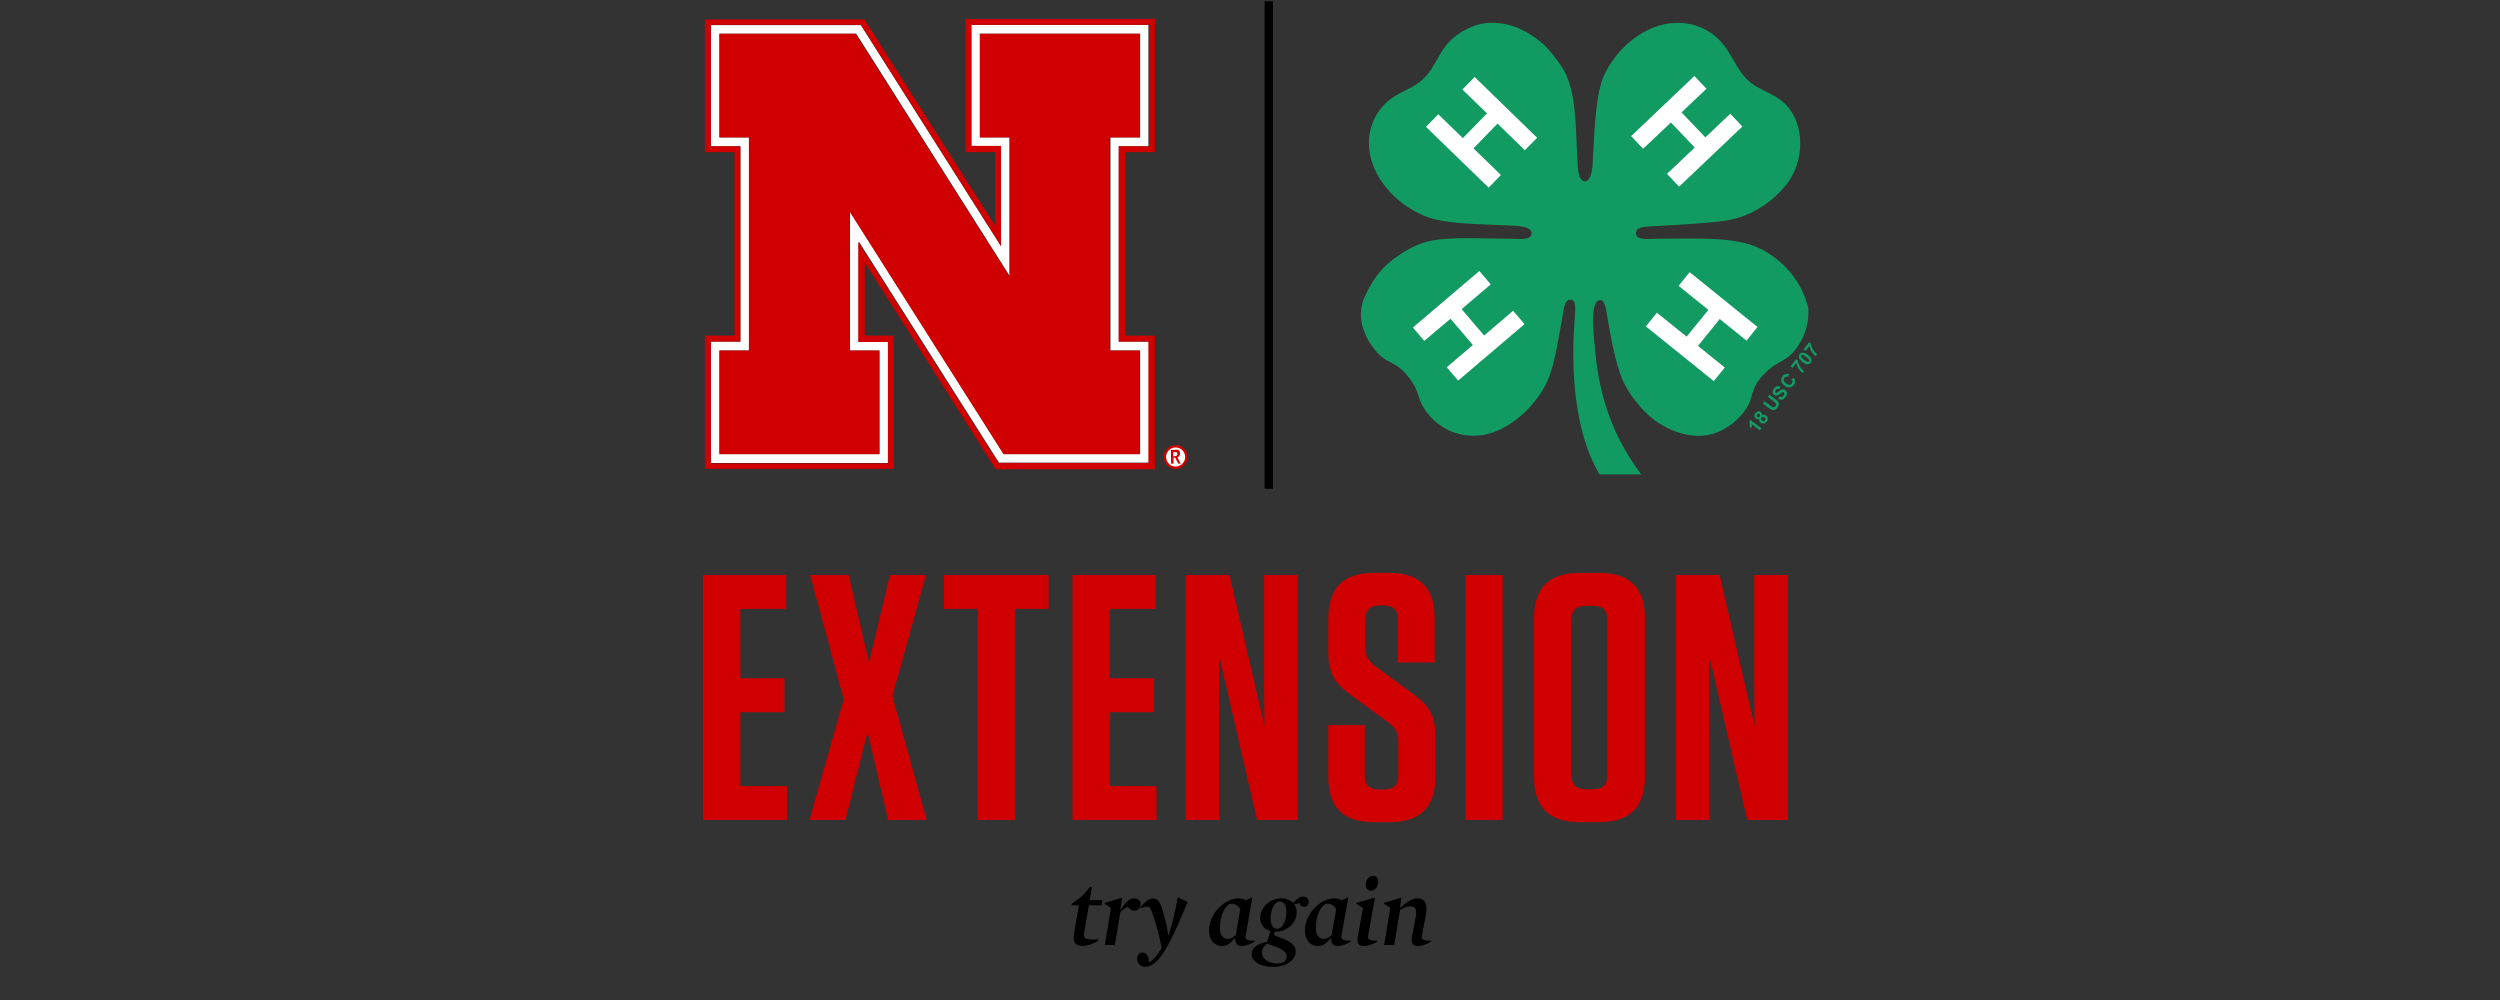 <?xml version="1.0"?>
<svg version="1.1" xmlns="http://www.w3.org/2000/svg" class="preview" viewBox="0 0 200 80"><rect x="0" y="0" width="200" height="80" fill="#333333" stroke="none"/><path fill="#d00000" d="M56.234,46l6.664,0l0,2.716l-3.668,0l0,5.544l3.528,0l0,2.716l-3.528,0l0,5.908l3.724,0l0,2.716l-6.72,0l0-19.6z M74.08,46l-2.688,9.688l2.744,9.912l-3.08,0l-1.652-7.028l-1.764,7.028l-2.884,0l2.744-9.66l-2.688-9.94l3.08,0l1.624,7l1.68-7l2.884,0z M81.201,65.6l-2.996,0l0-16.884l-2.688,0l0-2.716l8.372,0l0,2.716l-2.688,0l0,16.884z M85.803,46l6.664,0l0,2.716l-3.668,0l0,5.544l3.528,0l0,2.716l-3.528,0l0,5.908l3.724,0l0,2.716l-6.72,0l0-19.6z M103.817,65.6l-3.248,0l-3.052-13.188l0.028,3.444l0,9.744l-2.688,0l0-19.6l3.5,0l2.8,12.096l-0.028-3.276l0-8.82l2.688,0l0,19.6z M113.095,55.548c1.316,0.952,1.736,1.792,1.736,3.388l0,3.192c0,2.436-1.204,3.64-3.64,3.64l-1.316,0c-2.436,0-3.612-1.204-3.612-3.612l0-4.144l2.912,0l0,4.032c0,0.756,0.364,1.12,1.148,1.12l0.392,0c0.784,0,1.148-0.364,1.148-1.12l0-2.688c0-0.812-0.28-1.176-0.84-1.596l-3.024-2.212c-1.344-0.952-1.736-1.876-1.736-3.388l0-2.688c0-2.436,1.204-3.64,3.64-3.64l1.26,0c2.408,0,3.612,1.204,3.612,3.612l0,3.556l-2.94,0l0-3.444c0-0.756-0.364-1.12-1.12-1.12l-0.364,0c-0.756,0-1.12,0.364-1.12,1.12l0,2.184c0,0.812,0.28,1.204,0.84,1.596z M120.217,46l0,19.6l-2.996,0l0-19.6l2.996,0z M131.595,62.128c0,2.436-1.204,3.64-3.64,3.64l-1.596,0c-2.436,0-3.64-1.204-3.64-3.64l0-12.656c0-2.436,1.204-3.64,3.64-3.64l1.596,0c2.436,0,3.64,1.204,3.64,3.64l0,12.656z M128.599,49.612c0-0.784-0.364-1.148-1.12-1.148l-0.616,0c-0.784,0-1.148,0.364-1.148,1.148l0,12.376c0,0.784,0.364,1.148,1.148,1.148l0.616,0c0.756,0,1.12-0.364,1.12-1.148l0-12.376z M143.028,65.6l-3.248,0l-3.052-13.188l0.028,3.444l0,9.744l-2.688,0l0-19.6l3.5,0l2.8,12.096l-0.028-3.276l0-8.82l2.688,0l0,19.6z"/><path fill="#000000" d="M86.624,75.672c-0.648,0-0.816-0.344-0.696-1.008l0.376-2.24l-0.576,0l0.016-0.12l0.816-0.608l0.648-0.744l0.144,0.04l-0.176,1.024l1.016,0l-0.072,0.408l-1.008,0l-0.352,2.056c-0.048,0.304-0.048,0.472,0.072,0.568c0.096,0.08,0.272,0.12,0.608,0.12c0.12,0,0.272-0.008,0.44-0.024l0,0.112c-0.344,0.192-0.824,0.416-1.256,0.416z M88.384,75.6l0.496-2.968l-0.504-0.328l0-0.08l1.368-0.4l0.032,0.024l-0.152,0.912l0.032,0.024c0.28-0.504,0.68-0.92,1.072-0.92c0.328,0,0.528,0.2,0.528,0.472c0,0.28-0.216,0.52-0.488,0.52c-0.232,0-0.4-0.12-0.544-0.312c-0.216,0.072-0.408,0.216-0.6,0.448l-0.432,2.608l-0.808,0z M91.648,77.352c-0.424,0-0.68-0.304-0.68-0.656c0-0.264,0.16-0.496,0.432-0.496c0.344,0,0.528,0.36,0.512,0.8c0.352-0.192,0.752-0.672,1.024-1.176c-0.224-1.144-0.608-2.448-0.84-3.008c-0.088-0.208-0.168-0.288-0.32-0.288c-0.096,0-0.256,0.032-0.496,0.12l-0.048-0.064c0.312-0.384,0.672-0.712,1-0.712c0.28,0,0.424,0.136,0.56,0.4c0.208,0.384,0.504,1.448,0.664,2.528l0.04,0c0.304-0.968,0.576-2.136,0.72-2.992l0.064,0l0.736,0.352c-0.712,1.632-1.568,3.848-2.464,4.72c-0.312,0.304-0.584,0.472-0.904,0.472z M97.744,75.688c-0.552,0-1.024-0.472-1.024-1.264c0-1.216,1.144-2.552,2.368-2.552c0.208,0,0.408,0.048,0.616,0.152l0.424-0.232l0.056,0.032l-0.528,3c-0.056,0.32,0,0.408,0.728,0.432l0.016,0.056c-0.352,0.224-0.76,0.376-1.08,0.376c-0.352,0-0.496-0.248-0.504-0.608l-0.04-0.024c-0.312,0.392-0.616,0.632-1.032,0.632z M98.208,75.112c0.256,0,0.424-0.112,0.656-0.304l0.36-2.096c-0.192-0.272-0.432-0.424-0.672-0.424c-0.552,0-0.96,1.04-0.96,1.928c0,0.568,0.24,0.896,0.616,0.896z M101.856,77.352c-1.112,0-1.728-0.48-1.728-1.016c0-0.52,0.504-0.872,1.24-0.992l0.272-0.856c-0.52-0.136-0.824-0.544-0.824-1.064c0-0.808,0.736-1.552,1.68-1.552c0.408,0,0.744,0.128,0.96,0.368c0.264-0.32,0.544-0.52,0.792-0.52c0.28,0,0.448,0.184,0.448,0.408c0,0.248-0.152,0.432-0.376,0.432c-0.16,0-0.312-0.12-0.336-0.32l-0.44,0.104c0.12,0.176,0.192,0.392,0.192,0.648c0,0.808-0.728,1.544-1.672,1.544l-0.112,0c-0.056,0.24-0.008,0.304,0.312,0.416c1.152,0.4,1.392,0.712,1.392,1.168c0,0.624-0.68,1.232-1.8,1.232z M102.168,77.08c0.488,0,0.776-0.2,0.776-0.576s-0.48-0.68-1.56-1c-0.304,0.176-0.432,0.424-0.432,0.712c0,0.456,0.488,0.864,1.216,0.864z M102.184,74.304c0.496,0,0.728-0.816,0.728-1.376c0-0.464-0.176-0.808-0.536-0.808c-0.496,0-0.728,0.816-0.728,1.376c0,0.456,0.176,0.808,0.536,0.808z M105.416,75.688c-0.552,0-1.024-0.472-1.024-1.264c0-1.216,1.144-2.552,2.368-2.552c0.208,0,0.408,0.048,0.616,0.152l0.424-0.232l0.056,0.032l-0.528,3c-0.056,0.32,0,0.408,0.728,0.432l0.016,0.056c-0.352,0.224-0.76,0.376-1.08,0.376c-0.352,0-0.496-0.248-0.504-0.608l-0.04-0.024c-0.312,0.392-0.616,0.632-1.032,0.632z M105.88,75.112c0.256,0,0.424-0.112,0.656-0.304l0.36-2.096c-0.192-0.272-0.432-0.424-0.672-0.424c-0.552,0-0.96,1.04-0.96,1.928c0,0.568,0.24,0.896,0.616,0.896z M109.68,71.256c-0.232,0-0.424-0.176-0.424-0.464c0-0.352,0.248-0.72,0.6-0.72c0.232,0,0.408,0.168,0.408,0.464c0,0.344-0.232,0.72-0.584,0.72z M109.112,75.688c-0.448,0-0.584-0.288-0.488-0.768l0.416-2.288l-0.52-0.328l0-0.08l1.44-0.4l0.032,0.024l-0.536,2.968c-0.064,0.344,0.016,0.424,0.736,0.44l0.016,0.056c-0.36,0.224-0.776,0.376-1.096,0.376z M113.44,75.688c-0.368,0-0.512-0.2-0.512-0.472c0-0.12,0.024-0.288,0.056-0.424l0.264-1.384c0.104-0.576,0.056-0.896-0.432-0.896c-0.28,0-0.48,0.088-0.808,0.272l-0.472,2.816l-0.808,0l0.496-2.968l-0.504-0.328l0-0.08l1.36-0.4l0.032,0.024l-0.112,0.744l0.032,0.024c0.544-0.496,0.968-0.744,1.376-0.744c0.648,0,0.808,0.552,0.664,1.312l-0.312,1.64c-0.064,0.336,0.04,0.416,0.728,0.432l0.016,0.056c-0.352,0.224-0.752,0.376-1.064,0.376z"/><path fill="#d00000" transform="translate(50.5 0.1)" d="M42.79 36.46       a .76 .76 0 1 0 1.52 0         .76 .76 0 1 0 -1.52 0     m -.19 0     a .95 .95 0 1 0 1.9 0     .95 .95 0 1 0 -1.9 0"/><path fill="#ffffff" transform="translate(50.5 0.1)" d="M42.79 36.46         a .76 .76 0 1 0 1.52 0         .76 .76 0 1 0 -1.52 0"/><path fill="#ffffff" transform="translate(50.5 0.1)" d="M19.87,27.94h0v8.29H7.08V27.94H9.44V10.89H7.08V2.6H18L30.29,22V10.89H27.92V2.6H40.71v8.29H38.34V27.94h2.37v8.29H29.81L17.5,16.81V27.94ZM40.71,1.89H27.21V11.6h2.37v8l-11-17.36-.21-.33h-12V11.6H8.73V27.23H6.37v9.71H20.58V27.23H18.21v-8l11,17.35.21.33h12V27.23H39V11.6h2.37V1.89Z"/><path fill="#d00000" transform="translate(50.5 0.1)" d="M41.42,2.6v9H39V27.23h2.37v9.71h-12l-.21-.33-11-17.35v8h2.37v9.71H6.37V27.23H8.73V11.6H6.37V1.89h12l.21.33,11,17.35v-8H27.21V1.89H41.42Zm-.71-1.18h-14V12.07H29.1v5.87L19,2l-.35-.55H5.89V12.07H8.26V26.75H5.89V37.41H21V26.75H18.68V20.89l10.13,16,.35.55H41.89V26.75H39.52V12.07h2.37V1.41Z"/><path fill="#d00000" transform="translate(56, 0)" d="M24.75,22.12L24.75 22.12 12.43 2.7 1.54 2.7 1.54 10.99 3.91 10.99 3.91 28.04 1.54 28.04 1.54 36.33 14.33 36.33 14.33 28.04 11.96 28.04 11.96 16.91 24.28 36.33 35.17 36.33 35.17 28.04 32.8 28.04 32.8 10.99 35.17 10.99 35.17 2.7 22.38 2.7 22.38 10.99 24.75 10.99 24.75 22.12z"/><path fill="#d00000" transform="translate(50.5 0.1)" d="M43.46 36.39h.09a.17 .17,0,0,0,.14 -.18 .13 .13,0,0,0 -.09 -.14h -.24v.34Zm-.29 -.5h.33a.54 .54,0,0,1,.25,0,.29 .29,0,0,1,.15 .27 .34 .34,0,0,1 -.08 .23 .37 .37,0,0,1 -.13 .09h0l .26 .51h -.19l -.25 -.48h -.13V37h -.19Z"/><path fill="#129a63" transform="translate(144.676,24.75) rotate(180) scale(-1,1)" d="M 0,0 C 0.043,-1.596 -0.626,-2.857 -1.375,-3.591 -1.853,-4.06 -2.473,-4.264 -2.961,-4.647 -3.408,-4.998 -3.925,-5.511 -4.23,-6.073 -4.515,-6.598 -4.55,-7.139 -4.759,-7.552 -5.232,-8.487 -6.088,-9.297 -7.138,-9.77 c -2.089,-0.941 -4.443,0.226 -5.552,1.214 -0.81,0.723 -1.752,1.868 -2.221,3.011 -0.528,1.286 -0.877,3.177 -1.163,4.858 -0.067,0.392 -0.169,1.387 -0.529,1.426 -0.983,0.108 -0.542,-3.036 -0.476,-3.855 0.361,-4.453 1.786,-7.509 3.701,-10.087 l -3.331,0 c -1.722,2.837 -2.364,7.326 -2.009,12.2 0.046,0.631 0.162,1.617 -0.159,1.742 -0.65,0.255 -0.712,-0.845 -0.793,-1.267 -0.297,-1.566 -0.58,-3.64 -1.11,-4.964 -0.799,-1.998 -3.091,-4.355 -5.552,-4.595 -2.255,-0.22 -3.885,1.121 -4.6,2.482 -0.226,0.429 -0.306,0.975 -0.582,1.479 -0.297,0.542 -0.738,1.074 -1.163,1.426 -0.416,0.343 -0.92,0.491 -1.322,0.792 -0.846,0.631 -2.202,2.448 -1.692,4.383 0.235,0.892 1.119,2.31 1.745,2.905 0.889,0.846 2.278,1.807 3.754,2.112 1.61,0.333 4.377,0.159 6.345,0.159 0.62,0 1.616,-0.154 1.692,0.37 0.091,0.63 -1.038,0.65 -1.692,0.686 -1.976,0.109 -4.881,0.089 -6.504,0.634 -2.352,0.79 -4.811,3.171 -4.811,5.968 0,1.353 0.568,2.431 1.322,3.168 0.776,0.761 1.72,1.021 2.485,1.532 1.433,0.957 1.626,2.374 2.644,3.433 0.692,0.719 1.947,1.441 3.225,1.479 1.798,0.052 3.119,-0.757 4.071,-1.532 0.627,-0.51 1.209,-1.28 1.692,-2.007 1.239,-1.866 1.069,-4.991 1.269,-7.922 0.042,-0.61 0.159,-1.214 0.582,-1.214 0.629,0 0.62,1.637 0.634,1.901 0.126,2.351 0.224,5.139 0.899,6.601 0.964,2.085 3.215,4.143 5.817,4.173 1.671,0.018 2.982,-0.766 3.807,-1.849 0.744,-0.977 1.171,-2.393 2.432,-3.169 0.851,-0.523 1.823,-0.836 2.485,-1.531 1.507,-1.584 1.5,-4.436 0.106,-6.285 -1.041,-1.381 -2.84,-2.712 -5.076,-3.01 -1.321,-0.176 -3.923,-0.343 -5.605,-0.423 -0.675,-0.032 -1.457,-0.03 -1.428,-0.581 0.032,-0.594 1.062,-0.422 1.692,-0.422 3.1,0 6.263,0.202 8.249,-0.792 C -1.874,3.865 -0.431,2.073 0,0"/><path fill="#129a63" transform="translate(140.91,34.26) rotate(180) scale(-1,1)" d="M 0,0 -0.128,-0.168 -0.761,0.316 C -0.751,0.211 -0.764,0.106 -0.8,0.002 l -0.152,0.117 c 0.019,0.054 0.028,0.123 0.028,0.204 -0.001,0.082 -0.021,0.153 -0.059,0.213 L -0.879,0.671 0,0 Z"/><path fill="#129a63" transform="translate(140.737,33.5) rotate(180) scale(-1,1)" d="m 0,0 c -0.052,-0.029 -0.101,-0.042 -0.148,-0.037 -0.047,0.005 -0.09,0.022 -0.128,0.051 -0.065,0.05 -0.102,0.114 -0.109,0.192 -0.008,0.078 0.02,0.159 0.084,0.243 0.064,0.083 0.135,0.132 0.213,0.145 C -0.011,0.607 0.061,0.589 0.126,0.539 0.167,0.508 0.195,0.47 0.21,0.425 0.226,0.38 0.227,0.332 0.215,0.281 0.271,0.314 0.328,0.329 0.385,0.326 0.442,0.322 0.495,0.302 0.544,0.265 0.625,0.203 0.671,0.127 0.682,0.037 0.693,-0.054 0.666,-0.141 0.601,-0.227 0.54,-0.306 0.468,-0.357 0.386,-0.377 0.289,-0.402 0.197,-0.381 0.111,-0.316 0.064,-0.279 0.029,-0.234 0.007,-0.181 -0.015,-0.127 -0.017,-0.067 0,0 m -0.142,0.163 c 0.033,-0.025 0.066,-0.036 0.1,-0.031 0.033,0.004 0.062,0.022 0.086,0.054 0.024,0.032 0.034,0.065 0.03,0.098 C 0.07,0.318 0.051,0.347 0.017,0.373 -0.014,0.397 -0.047,0.407 -0.08,0.402 -0.114,0.398 -0.142,0.38 -0.166,0.349 -0.191,0.317 -0.201,0.284 -0.196,0.25 -0.192,0.216 -0.174,0.187 -0.142,0.163 m 0.363,-0.301 c 0.046,-0.036 0.091,-0.052 0.135,-0.048 0.045,0.004 0.08,0.024 0.107,0.059 0.027,0.035 0.036,0.073 0.029,0.115 C 0.484,0.03 0.457,0.069 0.41,0.105 0.368,0.136 0.326,0.15 0.284,0.146 0.241,0.142 0.206,0.122 0.179,0.087 0.147,0.046 0.138,0.004 0.151,-0.038 c 0.013,-0.041 0.036,-0.075 0.07,-0.1"/><path fill="#129a63" transform="translate(141.032,32.28) rotate(180) scale(-1,1)" d="m 0,0 0.135,0.176 0.474,-0.361 c 0.075,-0.058 0.125,-0.093 0.151,-0.105 0.042,-0.02 0.084,-0.024 0.128,-0.012 0.043,0.012 0.084,0.042 0.121,0.091 0.039,0.05 0.057,0.096 0.056,0.137 C 1.064,-0.033 1.051,0.002 1.025,0.03 0.999,0.058 0.952,0.098 0.882,0.151 L 0.399,0.52 0.534,0.697 0.993,0.346 C 1.098,0.266 1.169,0.204 1.205,0.161 1.241,0.119 1.264,0.073 1.274,0.025 1.285,-0.024 1.282,-0.076 1.267,-0.133 1.252,-0.189 1.218,-0.252 1.165,-0.321 1.101,-0.404 1.043,-0.46 0.991,-0.489 0.938,-0.517 0.887,-0.532 0.837,-0.533 0.787,-0.535 0.742,-0.527 0.702,-0.509 0.643,-0.482 0.565,-0.431 0.467,-0.356 L 0,0 Z"/><path fill="#129a63" transform="translate(142.26,31.9) rotate(180) scale(-1,1)" d="M 0,0 0.115,0.184 C 0.181,0.151 0.239,0.139 0.291,0.151 0.342,0.161 0.388,0.194 0.43,0.248 0.473,0.305 0.494,0.357 0.492,0.404 0.49,0.452 0.473,0.488 0.441,0.512 0.42,0.528 0.398,0.535 0.374,0.535 0.35,0.533 0.321,0.522 0.288,0.5 0.265,0.485 0.216,0.447 0.141,0.388 0.045,0.311 -0.035,0.266 -0.098,0.254 c -0.09,-0.017 -0.169,0.001 -0.238,0.054 -0.045,0.034 -0.077,0.079 -0.096,0.134 -0.02,0.055 -0.021,0.114 -0.005,0.177 0.016,0.063 0.049,0.128 0.101,0.195 0.084,0.11 0.171,0.174 0.262,0.193 C 0.017,1.025 0.104,1.005 0.187,0.946 L 0.058,0.764 C 0.007,0.791 -0.038,0.8 -0.076,0.79 -0.115,0.78 -0.154,0.751 -0.192,0.701 -0.231,0.649 -0.251,0.601 -0.252,0.556 -0.253,0.527 -0.242,0.503 -0.22,0.486 -0.199,0.47 -0.174,0.465 -0.146,0.472 -0.11,0.48 -0.049,0.519 0.037,0.589 0.123,0.66 0.193,0.707 0.246,0.732 0.299,0.757 0.354,0.766 0.409,0.761 0.465,0.755 0.52,0.732 0.576,0.689 0.626,0.651 0.662,0.601 0.685,0.54 0.707,0.478 0.709,0.414 0.692,0.347 0.674,0.28 0.636,0.208 0.578,0.132 0.493,0.021 0.402,-0.045 0.305,-0.065 0.209,-0.085 0.107,-0.063 0,0"/><path fill="#129a63" transform="translate(143.312,30.35) rotate(180) scale(-1,1)" d="m 0,0 0.185,0.13 c 0.076,-0.1 0.114,-0.198 0.114,-0.295 0,-0.096 -0.036,-0.191 -0.108,-0.285 -0.089,-0.116 -0.201,-0.181 -0.338,-0.195 -0.136,-0.015 -0.274,0.031 -0.411,0.136 -0.146,0.111 -0.23,0.235 -0.253,0.372 -0.023,0.136 0.012,0.266 0.106,0.388 0.082,0.107 0.18,0.17 0.294,0.188 0.068,0.011 0.145,0 0.23,-0.034 L -0.273,0.199 C -0.326,0.223 -0.378,0.229 -0.43,0.216 -0.481,0.203 -0.525,0.174 -0.561,0.127 -0.61,0.062 -0.627,-0.008 -0.612,-0.084 c 0.016,-0.076 0.076,-0.153 0.18,-0.233 0.11,-0.084 0.204,-0.124 0.281,-0.12 0.078,0.003 0.141,0.037 0.19,0.101 0.035,0.047 0.051,0.098 0.047,0.155 C 0.082,-0.124 0.053,-0.064 0,0"/><path fill="#129a63" transform="translate(143.405,29.43) rotate(180) scale(-1,1)" d="M 0,0 -0.156,0.119 0.283,0.692 0.404,0.599 C 0.415,0.516 0.445,0.417 0.495,0.301 0.544,0.186 0.608,0.078 0.687,-0.023 0.765,-0.124 0.844,-0.203 0.921,-0.262 L 0.797,-0.424 C 0.678,-0.329 0.574,-0.209 0.484,-0.066 0.395,0.077 0.33,0.226 0.292,0.381 L 0,0 Z"/><path fill="#129a63" transform="translate(143.971,28.337) rotate(180) scale(-1,1)" d="M 0,0 C 0.065,0.084 0.146,0.127 0.243,0.129 0.358,0.131 0.498,0.068 0.664,-0.058 0.83,-0.185 0.927,-0.304 0.955,-0.417 0.979,-0.509 0.958,-0.598 0.894,-0.683 0.829,-0.767 0.744,-0.811 0.638,-0.813 0.533,-0.815 0.396,-0.752 0.228,-0.623 0.064,-0.498 -0.033,-0.378 -0.062,-0.266 -0.085,-0.173 -0.065,-0.085 0,0 M 0.139,-0.106 C 0.123,-0.126 0.116,-0.149 0.117,-0.175 0.118,-0.2 0.132,-0.23 0.159,-0.265 0.193,-0.309 0.262,-0.371 0.365,-0.449 0.467,-0.528 0.542,-0.577 0.588,-0.596 0.635,-0.615 0.67,-0.621 0.695,-0.615 c 0.025,0.005 0.045,0.018 0.06,0.038 0.015,0.02 0.023,0.043 0.022,0.069 -0.001,0.026 -0.015,0.056 -0.042,0.09 C 0.701,-0.374 0.632,-0.312 0.53,-0.234 0.427,-0.155 0.352,-0.106 0.306,-0.087 0.26,-0.068 0.224,-0.062 0.199,-0.067 0.174,-0.073 0.154,-0.086 0.139,-0.106"/><path fill="#129a63" transform="translate(144.445,28.072) rotate(180) scale(-1,1)" d="M 0,0 -0.156,0.119 0.283,0.692 0.404,0.599 C 0.415,0.516 0.445,0.417 0.495,0.302 0.544,0.186 0.608,0.078 0.687,-0.023 c 0.078,-0.1 0.157,-0.18 0.234,-0.239 L 0.797,-0.424 C 0.678,-0.329 0.574,-0.209 0.484,-0.066 0.395,0.077 0.331,0.226 0.292,0.381 L 0,0 Z"/><path fill="#ffffff" transform="translate(56, 0)" d="M63.09,15.01L58.08 10.15 59.06 9.14 61.03 11.05 62.96 9.07 60.99 7.16 61.97 6.16 66.97 11.02 65.99 12.02 63.8 9.89 61.88 11.87 64.07 14 63.09 15.01z"/><path fill="#ffffff" transform="translate(56, 0)" d="M74.49,10.89L79.55 6.08 80.52 7.1 78.52 8.99 80.43 10.99 82.42 9.1 83.39 10.12 78.33 14.93 77.36 13.91 79.58 11.8 77.67 9.8 75.45 11.9 74.49 10.89z"/><path fill="#ffffff" transform="translate(56, 0)" d="M79.17,21.77L84.6 26.16 83.72 27.25 81.58 25.52 79.84 27.67 81.98 29.4 81.1 30.49 75.67 26.11 76.55 25.02 78.93 26.93 80.67 24.79 78.29 22.87 79.17 21.77z"/><path fill="#ffffff" transform="translate(56, 0)" d="M65.96,25.93L60.65 30.45 59.74 29.38 61.83 27.6 60.04 25.5 57.94 27.27 57.03 26.2 62.35 21.68 63.26 22.75 60.93 24.73 62.73 26.84 65.05 24.86 65.96 25.93"/><path fill="#000000" transform="translate(50.5 0.1)" stroke="#000000" stroke-width="0.5pt" d="M51,0 L51,39 Z"/></svg>
